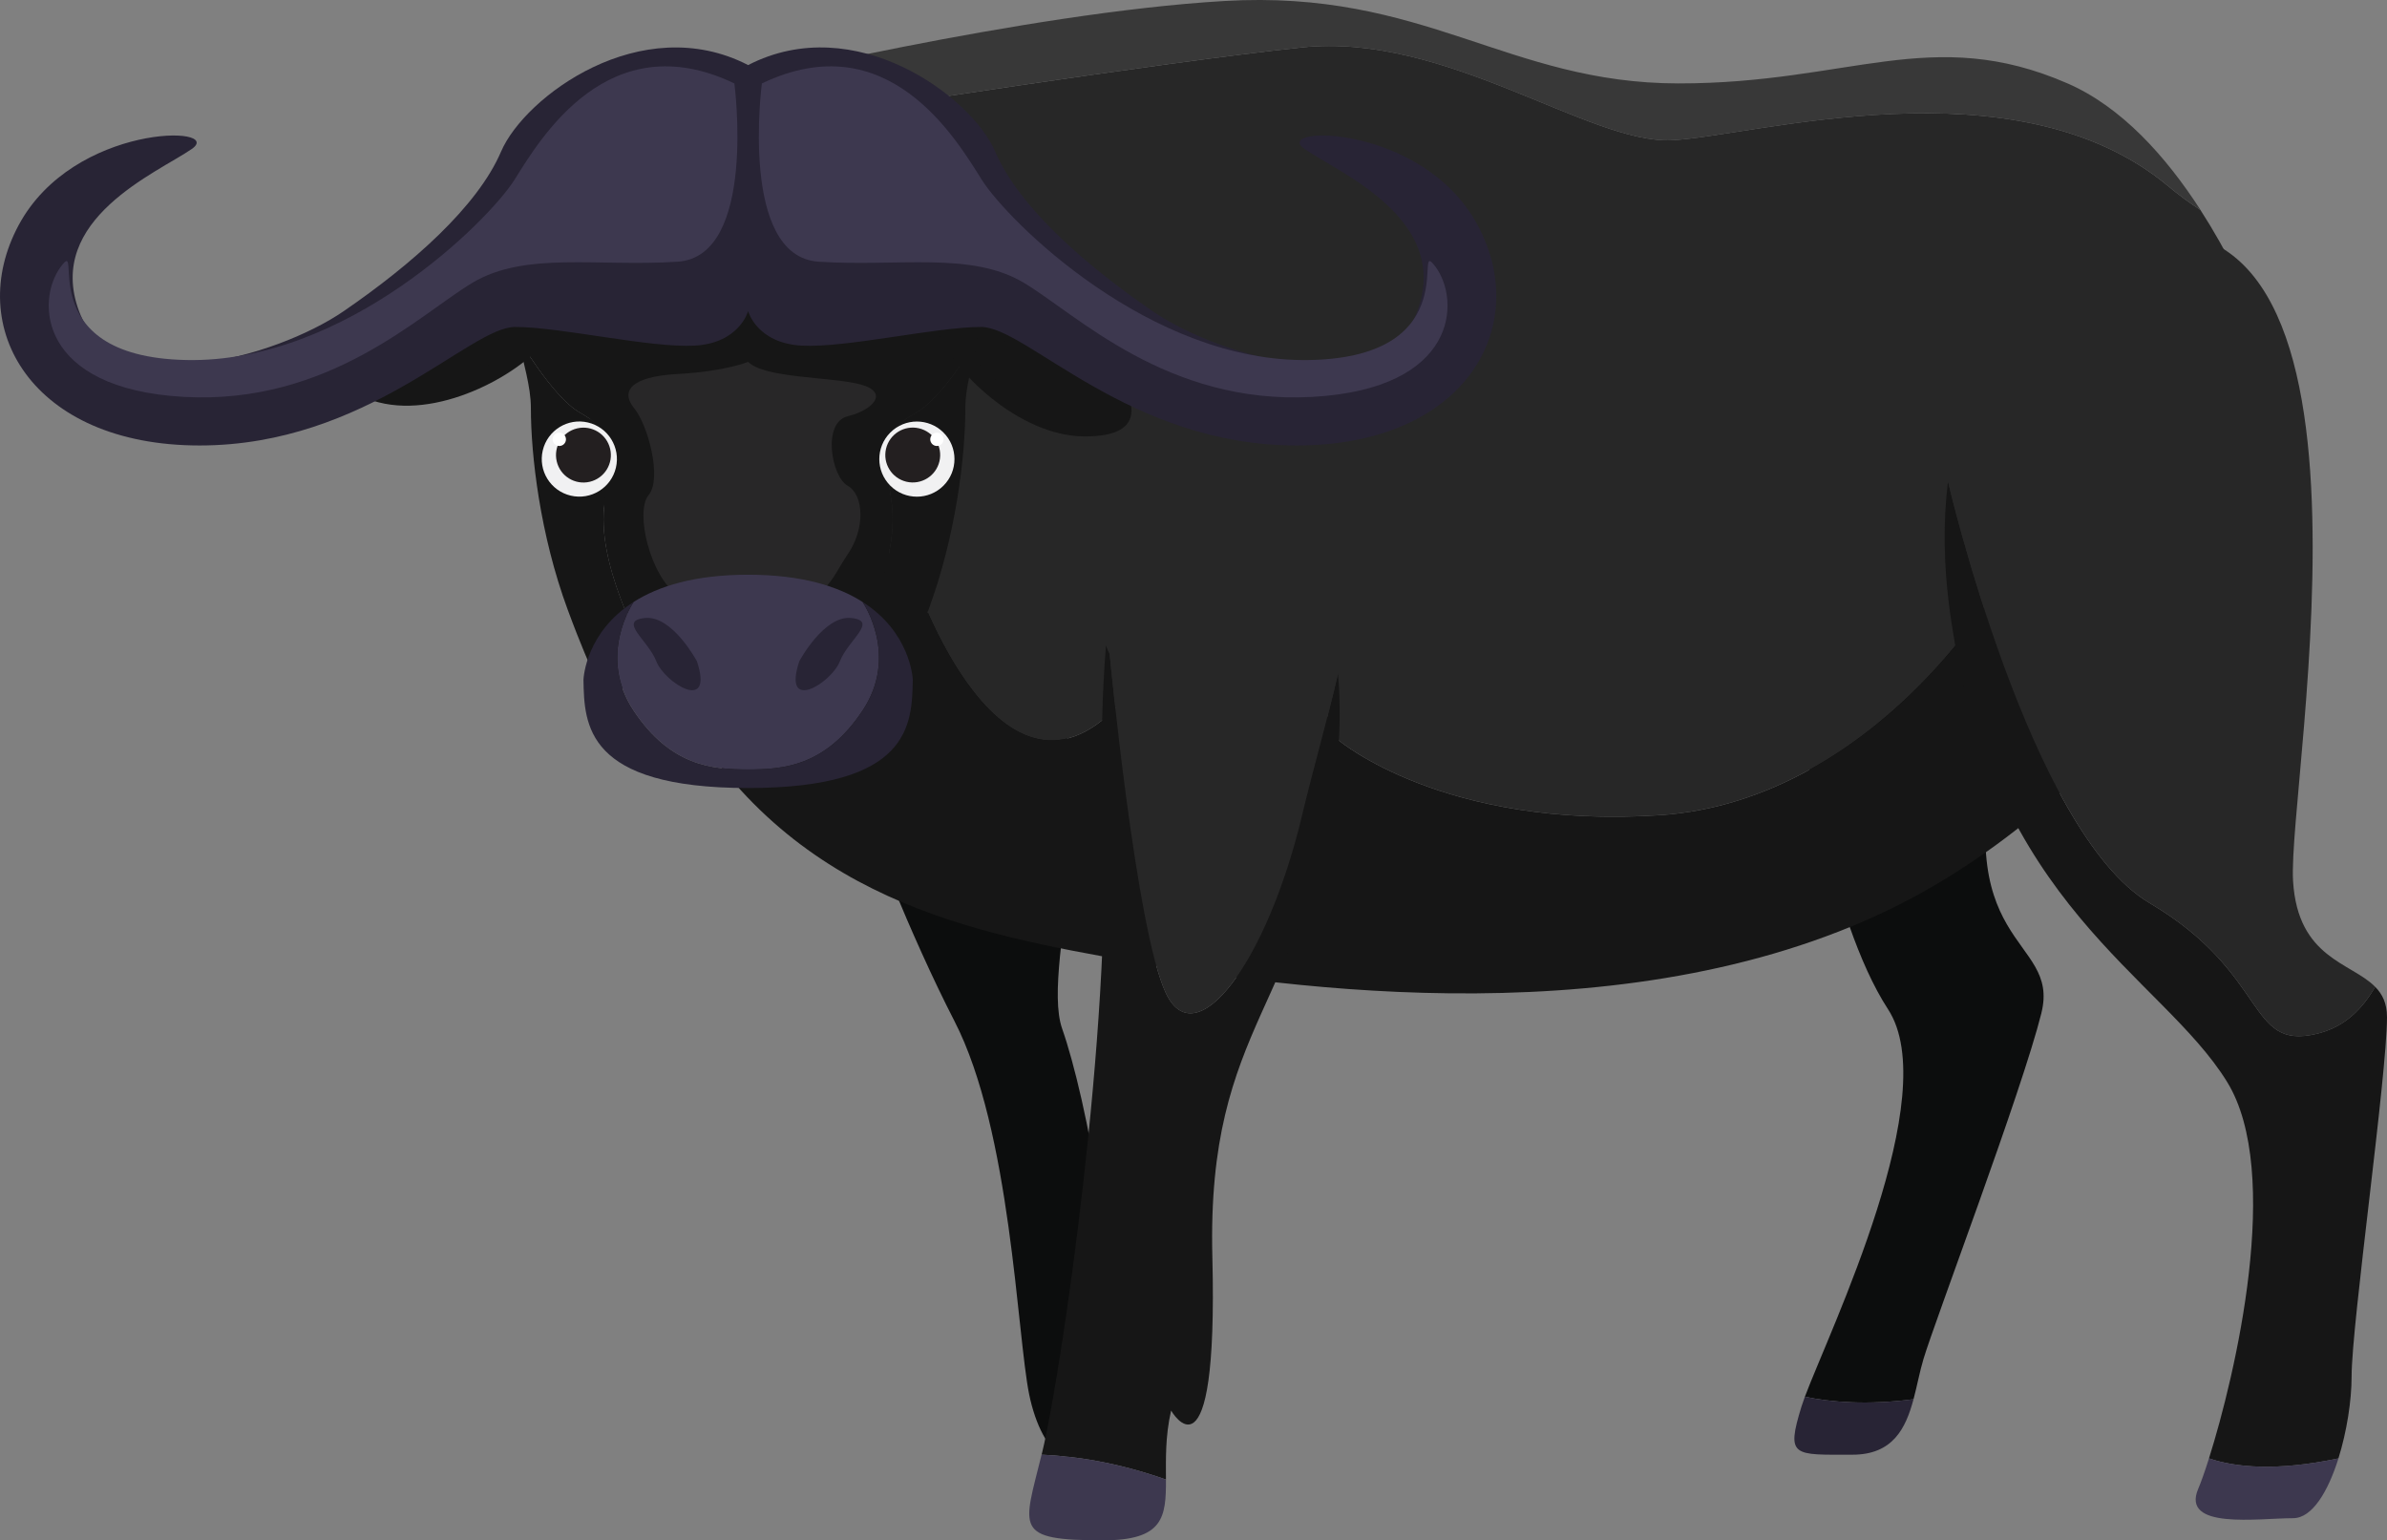 <?xml version="1.0" encoding="UTF-8"?>
<svg id="Layer_2" data-name="Layer 2" xmlns="http://www.w3.org/2000/svg" viewBox="0 0 800.33 516.48">
  <rect x="0" y="0" width="800.33" height="516.48" fill="#808080" stroke="none"/>
  <defs>
    <style>
      .cls-1 {
        fill: #282435;
      }

      .cls-1, .cls-2, .cls-3, .cls-4, .cls-5, .cls-6, .cls-7, .cls-8, .cls-9, .cls-10 {
        stroke-width: 0px;
      }

      .cls-2 {
        fill: #3d384f;
      }

      .cls-3 {
        fill: #0c0d0d;
      }

      .cls-4 {
        fill: #161616;
      }

      .cls-5 {
        fill: #fff;
      }

      .cls-6 {
        fill: #282728;
      }

      .cls-7 {
        fill: #231f20;
      }

      .cls-8 {
        fill: #272727;
      }

      .cls-9 {
        fill: #f1f1f2;
      }

      .cls-10 {
        fill: #383838;
      }
    </style>
  </defs>
  <g id="BUFFALO">
    <g id="POSE">
      <g>
        <path class="cls-3" d="m284.21,258.01s.71,2,1.99,5.49c4.99,13.53,18.71,49.52,33.81,78.87,19.01,36.92,20.94,105.09,25.07,125.25,4.14,20.16,17.42,34.28,24.79,0,7.38-34.28-5.81-100.2-13.72-122.61-7.91-22.41,19.61-92.47-11.07-121.08-30.68-28.61-74.83-30.48-60.88,34.09Z"/>
        <path class="cls-3" d="m684.45,339.72c-6.59,26.37-35.6,102.84-39.55,116.02-1.25,4.17-2.11,8.91-3.32,13.43-15.58,2.02-27.71.98-36.43-.83,8.52-22.69,46.63-101.2,27.88-129.94-19.78-30.32-29.01-95.39-29.01-95.39,3.96-82.19,87.02-76.01,67.24,0-19.78,76.02,19.78,70.34,13.18,96.71Z"/>
        <path class="cls-1" d="m641.58,469.18c-2.62,9.78-6.92,18.59-20.49,18.59-19.86,0-22.33.94-17.06-16.2.28-.9.66-1.96,1.12-3.22,8.71,1.81,20.84,2.85,36.43.83Z"/>
        <path class="cls-8" d="m768.48,156.05c-39.05-19.96-72.58-27.87-75.26-13.98-9.69,50.21-64.14,126.45-136.66,131.25-72.51,4.81-107.66-25.05-107.66-25.05,0,0-26.82-70.72-69.52-16.84-42.72,53.87-73.33-38.74-73.33-38.74-53.86-51.1-87.15-58.18-106.13-36.11-8.11-47.77-2.2-94.82,22.95-116.91,12.16,2.36,31.48,2,58.68-1.89,0,0,106.96-16.81,155.03-21.89,48.07-5.08,96.25,32.43,123.93,31.12,27.69-1.32,115.23-27.3,166.39,15.35,3.52,2.94,7.17,5.63,10.89,8.06,17.83,27.66,28.45,59.34,32.24,70.92.98,2.99.42,8.08-1.56,14.7Z"/>
        <path class="cls-4" d="m768.48,156.05c-10.64,35.69-62.73,115.77-139.04,150.82-90.44,41.52-205.2,23.73-259.55,13.84-54.36-9.89-115.09-24.55-149.84-98.97-9.44-20.21-16.32-42.76-20.13-65.14,18.99-22.07,52.28-14.99,106.13,36.11,0,0,30.61,92.61,73.33,38.74,42.7-53.88,69.52,16.84,69.52,16.84,0,0,35.15,29.86,107.66,25.05,72.51-4.8,126.97-81.04,136.66-131.25,2.68-13.9,36.2-5.99,75.26,13.98Z"/>
        <path class="cls-10" d="m737.8,70.43c-3.72-2.43-7.37-5.12-10.89-8.06-51.16-42.65-138.7-16.66-166.39-15.35-27.69,1.32-75.86-36.19-123.93-31.12-48.07,5.08-155.03,21.89-155.03,21.89-27.2,3.89-46.53,4.25-58.68,1.89,6.47-5.71,14.24-9.74,23.36-11.71,0,0,96.98-23.68,164.21-27.63,67.24-3.96,94.93,27.59,152.28,27.63,57.35.05,85-19.82,130.5,0,18.02,7.86,32.86,24.29,44.58,42.45Z"/>
        <path class="cls-4" d="m448.02,258c-9.89,79.69-43.51,84.45-41.53,163.55,1.98,79.11-13.83,51.42-13.83,51.42-2.02,8.77-1.74,16.61-1.73,23.14-16.53-5.88-30.96-7.88-41.7-8.35.08-.3.16-.63.24-.95,6.26-25.71,23.42-142.39,20.42-213.49-.95-22.56-.34-41.56.94-56.97.37,1,.79,1.98,1.23,2.95,0,0,8.82,92.65,18.88,113.78,10.06,21.13,33.84-10.27,45.66-59.76,3.72-15.61,8.36-31.44,12.02-47.42.87,10.32.76,21.13-.59,32.1Z"/>
        <path class="cls-2" d="m369.89,516.48c-30.3,0-26.76-3.86-20.66-28.72,10.75.46,25.17,2.47,41.7,8.35.05,12.63-.82,20.37-21.04,20.37Z"/>
        <path class="cls-4" d="m800.33,340.96c0,19.78-11.87,102.84-11.87,120.64,0,8-1.6,18.41-4.42,27.42-20.91,4.39-34.61,2.98-43.4-.01,8.75-27.69,24.88-95.82,6.05-126.29-22-35.6-78.87-59.32-92.7-156.12-2.45-17.1-2.48-32.06-.86-45.12,0,0,27.42,117.59,67.61,141.32,40.17,23.73,32.41,49.53,55.99,43.85,7.87-1.9,14.31-6.55,19.63-15.76,2.41,2.45,3.96,5.52,3.96,10.06Z"/>
        <path class="cls-2" d="m784.05,489.02c-3.47,11.05-8.77,20.04-15.21,20.04-11.72,0-37.72,3.96-31.79-9.89.86-1.99,2.12-5.51,3.6-10.17,8.79,2.99,22.49,4.4,43.4.01Z"/>
        <path class="cls-8" d="m448.61,225.9c-3.67,15.98-8.31,31.81-12.02,47.42-11.81,49.49-35.6,80.9-45.66,59.76-10.06-21.13-18.88-113.78-18.88-113.78-.44-.98-.86-1.95-1.23-2.95,2.74-33.18,8.56-49.81,8.56-49.81,19.24-51.08,63.69-5.31,69.23,59.36Z"/>
        <path class="cls-8" d="m796.37,330.9c-5.33,9.2-11.76,13.86-19.63,15.76-23.59,5.68-15.82-20.12-55.99-43.85-40.19-23.73-67.61-141.32-67.61-141.32,7.49-60.82,50.58-80.07,50.58-80.07,105.08-34.11,62.99,180.45,65.12,214.09,1.63,25.92,19.46,27.15,27.54,35.4Z"/>
        <path class="cls-4" d="m170.65,100.27s-24.28-5.98-41.22,5.64-24.06,23.45-2.47,29c21.59,5.55,49.05-10.52,56.65-21.6,7.6-11.08-12.97-13.04-12.97-13.04Z"/>
        <path class="cls-4" d="m158.6,110.03s-10.98-5.97-24.9,2.72-18.83,11.49-7.3,17.37c11.52,5.88,34.47-5.79,41.43-10.14,6.96-4.34-.54-5.72-9.23-9.95Z"/>
        <path class="cls-4" d="m327.88,113.34s-11.41,19.7-20.65,25.02c-9.22,5.31-11.61,8.35-8.36,29.59,3.24,21.23-12.29,46.86-14.68,55.97-7.1-3.81-17.67-6.67-33.37-6.67s-26.26,2.86-33.37,6.67c-2.39-9.11-17.92-34.73-14.66-55.97,3.24-21.25.85-24.28-8.37-29.59-9.24-5.31-20.63-25.02-20.63-25.02-1.89-9.82-2.43-20.4,4.21-31.87,12.32-21.25,72.83-21.25,72.83-21.25,0,0,60.53,0,72.83,21.25,6.65,11.47,6.1,22.05,4.22,31.87Z"/>
        <path class="cls-4" d="m217.46,223.91h-.02c-13.82,7.41-14.6,18.41-14.65,19.1-.03-1.34-.06-2.62-.17-3.78-1.03-10.62-3.08-9.85-12.31-34.89-9.23-25.03-12.31-51.59-12.31-67.52,0-7.33-2.6-15.13-4.22-23.5,0,0,11.4,19.71,20.64,25.02,9.23,5.3,11.62,8.34,8.37,29.58-3.25,21.23,12.28,46.87,14.66,55.97Z"/>
        <circle class="cls-9" cx="194.25" cy="153.94" r="12.6" transform="translate(-.2 307.62) rotate(-76.72)"/>
        <circle class="cls-7" cx="195.62" cy="152.58" r="9.2" transform="translate(-29.82 49.03) rotate(-13.28)"/>
        <path class="cls-5" d="m185.3,147.31c0-1.23,1-2.23,2.23-2.23s2.23,1,2.23,2.23-1,2.23-2.23,2.23-2.23-1-2.23-2.23Z"/>
        <path class="cls-4" d="m330.12,101.65s25,.45,38.39,16.02c13.39,15.57,17.24,28.84-5.05,28.66-22.29-.18-44.71-22.75-49.22-35.41-4.5-12.66,15.88-9.27,15.88-9.27Z"/>
        <path class="cls-4" d="m339.26,114.18s12.14-2.95,23.37,9.01c11.23,11.97,15.25,15.93,2.6,18.66-12.65,2.73-31.83-14.44-37.45-20.43-5.62-5.98,1.99-5.39,11.47-7.25Z"/>
        <path class="cls-4" d="m284.21,223.91h.02c13.82,7.41,14.6,18.41,14.65,19.1.03-1.34.06-2.62.17-3.78,1.03-10.62,3.08-9.85,12.31-34.89,9.23-25.03,12.31-51.59,12.31-67.52,0-7.33,2.6-15.13,4.22-23.5,0,0-11.4,19.71-20.64,25.02-9.23,5.3-11.62,8.34-8.37,29.58,3.25,21.23-12.28,46.87-14.66,55.97Z"/>
        <circle class="cls-9" cx="307.42" cy="153.94" r="12.6" transform="translate(-18.81 262.47) rotate(-45)"/>
        <circle class="cls-7" cx="306.04" cy="152.58" r="9.2" transform="translate(87.23 415.38) rotate(-76.72)"/>
        <path class="cls-5" d="m316.36,147.31c0-1.23-1-2.23-2.23-2.23s-2.23,1-2.23,2.23,1,2.23,2.23,2.23,2.23-1,2.23-2.23Z"/>
        <path class="cls-1" d="m434.75,149.37c-56.26,0-90.54-39.74-105.78-39.74s-45.41,7.12-60.34,6.25c-14.94-.88-17.8-11.56-17.8-11.56,0,0-2.85,10.68-17.79,11.56-14.95.87-45.1-6.25-60.36-6.25s-49.52,39.74-105.76,39.74S-12.18,109.73,6.28,75.45c18.46-34.28,69.43-33.4,58.01-25.49-11.43,7.91-49.23,23.47-37.8,54.36,11.43,30.89,65.92,15.69,88.77,0,22.86-15.69,44.83-35.03,52.74-53.49,7.91-18.46,47.02-47.46,82.84-29.01,35.82-18.46,74.93,10.55,82.84,29.01s29.89,37.8,52.74,53.49c22.86,15.69,77.35,30.89,88.78,0,11.42-30.89-26.37-46.45-37.8-54.36-11.43-7.91,39.55-8.79,58.01,25.49,18.46,34.28-4.39,73.92-60.65,73.92Z"/>
        <path class="cls-6" d="m250.83,121.32s-7.48,3.2-23.62,4.08c-16.14.88-19.13,5.98-14.56,11.51,4.57,5.52,9.44,23.53,4.81,29.11-4.63,5.59.55,27.31,9.75,33.53,9.2,6.22,16.38-3.73,33.08,0,16.7,3.73,17.95-4.97,23.92-13.66,5.97-8.69,5.46-19.95,0-23.02-5.46-3.06-8.61-21.17,0-23.29,8.61-2.12,14.03-8.07,4.29-10.68-9.75-2.61-32.18-1.99-37.66-7.58Z"/>
        <path class="cls-2" d="m246.23,27.98s7.67,58.01-19.02,59.77c-26.69,1.76-51.05-3.52-68.75,7.03-17.7,10.55-48.09,41.01-96.81,38.3-48.72-2.71-49.7-32.25-41.31-43.58,8.39-11.33-11.3,30.15,42.19,31.22s101.37-46.72,110.01-60.5c8.65-13.78,31.5-52.46,73.69-32.24Z"/>
        <path class="cls-2" d="m255.45,27.98s-7.67,58.01,19.02,59.77c26.69,1.76,51.05-3.52,68.75,7.03,17.7,10.55,48.09,41.01,96.81,38.3,48.72-2.71,49.7-32.25,41.31-43.58-8.39-11.33,11.3,30.15-42.19,31.22s-101.37-46.72-110.01-60.5c-8.65-13.78-31.5-52.46-73.69-32.24Z"/>
        <path class="cls-2" d="m289.18,238.31c-12.43,18.66-26.55,19.7-38.35,19.7s-25.92-1.04-38.35-19.7c-12.16-18.26-.52-35.74-.02-36.47l.02-.02c8.17-5.2,20.32-9.11,38.35-9.11s30.19,3.91,38.35,9.11l.02.02c.5.74,12.16,18.21-.02,36.47Z"/>
        <path class="cls-1" d="m233.67,221.73s-8.24-15.46-17.42-14.51c-9.19.95.96,7.26,3.8,14.51,2.84,7.26,19.43,17.62,13.62,0Z"/>
        <path class="cls-1" d="m306.04,227.92v.05c-.27,14.92-.68,36.26-55.21,36.26s-54.93-21.34-55.2-36.26v-.05c.05-.95.95-15.99,16.83-26.09-.5.74-12.15,18.21.02,36.47,12.43,18.66,26.55,19.7,38.35,19.7s25.92-1.04,38.35-19.7c12.18-18.26.52-35.74.02-36.47,15.88,10.1,16.78,25.14,16.85,26.09Z"/>
        <path class="cls-1" d="m267.99,221.73s8.24-15.46,17.42-14.51c9.19.95-.96,7.26-3.8,14.51-2.84,7.26-19.43,17.62-13.62,0Z"/>
      </g>
    </g>
  </g>
</svg>